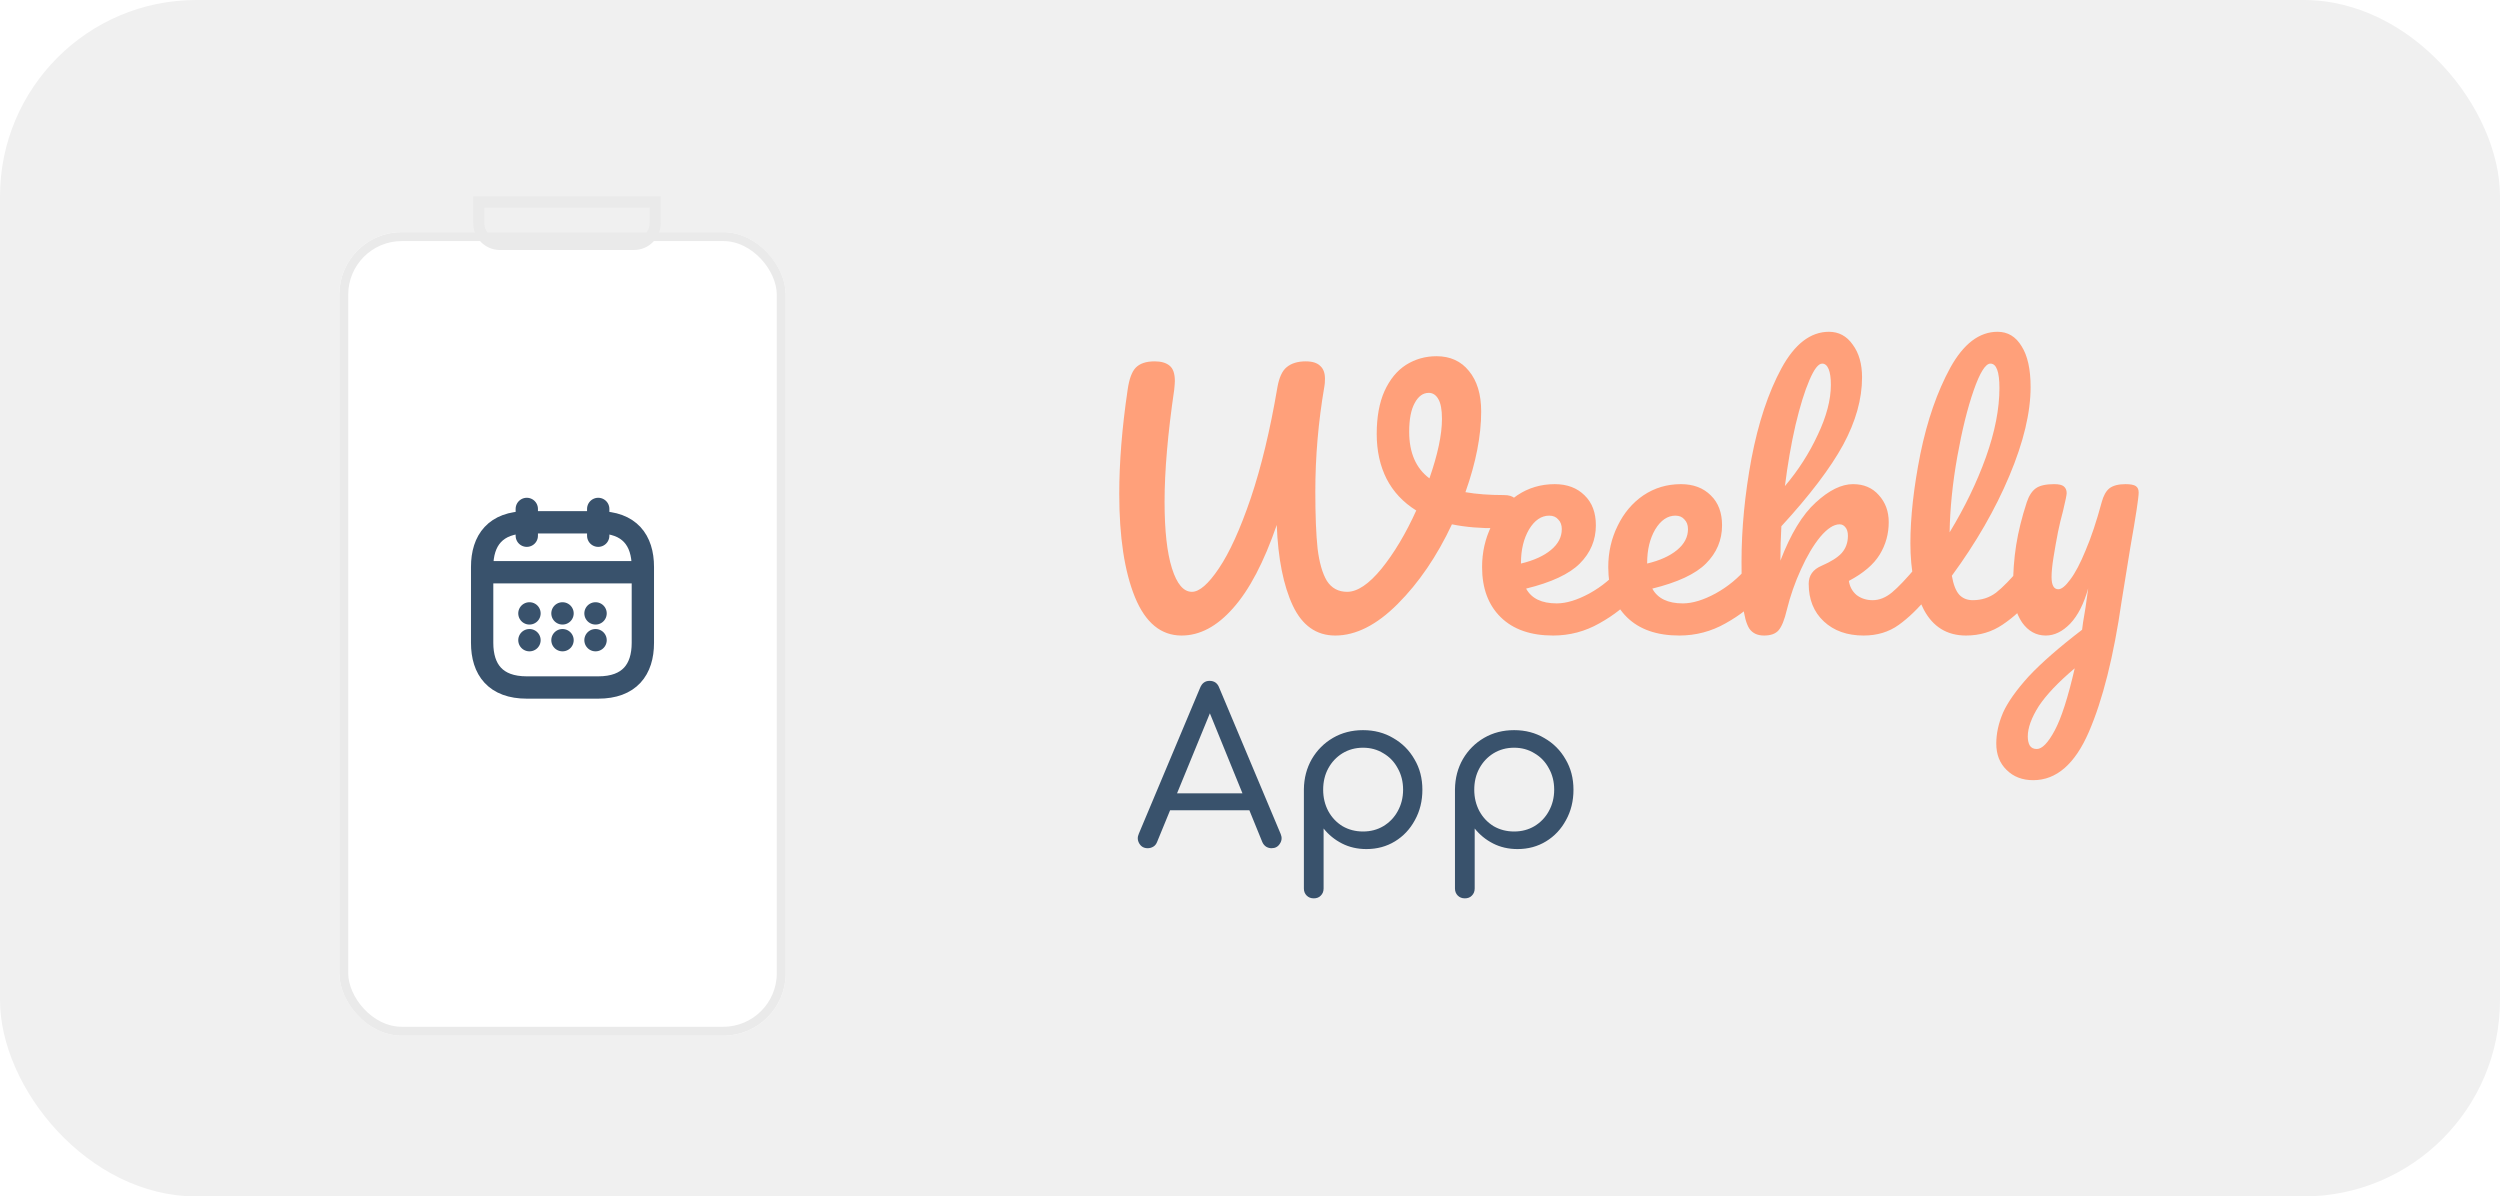 <svg width="280" height="134" viewBox="0 0 280 134" fill="none" xmlns="http://www.w3.org/2000/svg">
<rect width="280" height="134" rx="22" fill="#F0F0F0"/>
<path d="M128.536 95C128.12 95 127.808 94.824 127.6 94.472C127.392 94.12 127.376 93.752 127.552 93.368L134.416 77.024C134.624 76.512 134.976 76.256 135.472 76.256C136 76.256 136.36 76.512 136.552 77.024L143.44 93.416C143.6 93.8 143.568 94.16 143.344 94.496C143.136 94.832 142.824 95 142.408 95C142.2 95 142 94.944 141.808 94.832C141.616 94.704 141.472 94.528 141.376 94.304L135.16 79.04H135.856L129.592 94.304C129.496 94.544 129.352 94.72 129.16 94.832C128.968 94.944 128.76 95 128.536 95ZM129.928 90.752L130.816 88.856H140.344L141.208 90.752H129.928ZM147.139 100.616C146.819 100.616 146.555 100.512 146.347 100.304C146.139 100.096 146.035 99.832 146.035 99.512V88.4C146.051 87.152 146.347 86.024 146.923 85.016C147.515 84.008 148.307 83.216 149.299 82.64C150.291 82.064 151.411 81.776 152.659 81.776C153.923 81.776 155.051 82.072 156.043 82.664C157.051 83.24 157.843 84.032 158.419 85.04C159.011 86.032 159.307 87.168 159.307 88.448C159.307 89.712 159.027 90.848 158.467 91.856C157.923 92.864 157.179 93.656 156.235 94.232C155.291 94.808 154.227 95.096 153.043 95.096C152.035 95.096 151.123 94.888 150.307 94.472C149.491 94.056 148.803 93.496 148.243 92.792V99.512C148.243 99.832 148.139 100.096 147.931 100.304C147.739 100.512 147.475 100.616 147.139 100.616ZM152.659 93.128C153.507 93.128 154.267 92.928 154.939 92.528C155.627 92.112 156.163 91.552 156.547 90.848C156.947 90.128 157.147 89.328 157.147 88.448C157.147 87.552 156.947 86.752 156.547 86.048C156.163 85.328 155.627 84.768 154.939 84.368C154.267 83.952 153.507 83.744 152.659 83.744C151.811 83.744 151.043 83.952 150.355 84.368C149.683 84.784 149.155 85.344 148.771 86.048C148.387 86.752 148.195 87.552 148.195 88.448C148.195 89.328 148.387 90.128 148.771 90.848C149.155 91.552 149.683 92.112 150.355 92.528C151.043 92.928 151.811 93.128 152.659 93.128ZM164.061 100.616C163.741 100.616 163.477 100.512 163.269 100.304C163.061 100.096 162.957 99.832 162.957 99.512V88.4C162.973 87.152 163.269 86.024 163.845 85.016C164.437 84.008 165.229 83.216 166.221 82.64C167.213 82.064 168.333 81.776 169.581 81.776C170.845 81.776 171.973 82.072 172.965 82.664C173.973 83.24 174.765 84.032 175.341 85.04C175.933 86.032 176.229 87.168 176.229 88.448C176.229 89.712 175.949 90.848 175.389 91.856C174.845 92.864 174.101 93.656 173.157 94.232C172.213 94.808 171.149 95.096 169.965 95.096C168.957 95.096 168.045 94.888 167.229 94.472C166.413 94.056 165.725 93.496 165.165 92.792V99.512C165.165 99.832 165.061 100.096 164.853 100.304C164.661 100.512 164.397 100.616 164.061 100.616ZM169.581 93.128C170.429 93.128 171.189 92.928 171.861 92.528C172.549 92.112 173.085 91.552 173.469 90.848C173.869 90.128 174.069 89.328 174.069 88.448C174.069 87.552 173.869 86.752 173.469 86.048C173.085 85.328 172.549 84.768 171.861 84.368C171.189 83.952 170.429 83.744 169.581 83.744C168.733 83.744 167.965 83.952 167.277 84.368C166.605 84.784 166.077 85.344 165.693 86.048C165.309 86.752 165.117 87.552 165.117 88.448C165.117 89.328 165.309 90.128 165.693 90.848C166.077 91.552 166.605 92.112 167.277 92.528C167.965 92.928 168.733 93.128 169.581 93.128Z" fill="#39526C"/>
<path d="M168.448 55.448C169 55.448 169.396 55.568 169.636 55.808C169.9 56.048 170.032 56.36 170.032 56.744C170.032 57.368 169.84 57.92 169.456 58.4C169.096 58.88 168.52 59.132 167.728 59.156C165.832 59.18 164.128 59.036 162.616 58.724C160.936 62.3 158.908 65.276 156.532 67.652C154.18 70.004 151.852 71.18 149.548 71.18C147.436 71.18 145.852 70.064 144.796 67.832C143.74 65.576 143.14 62.564 142.996 58.796C141.556 62.972 139.924 66.08 138.1 68.12C136.3 70.16 134.38 71.18 132.34 71.18C130.036 71.18 128.296 69.752 127.12 66.896C125.944 64.016 125.356 60.152 125.356 55.304C125.356 51.776 125.668 47.9 126.292 43.676C126.46 42.476 126.76 41.648 127.192 41.192C127.648 40.712 128.356 40.472 129.316 40.472C130.036 40.472 130.588 40.628 130.972 40.94C131.38 41.252 131.584 41.828 131.584 42.668C131.584 42.836 131.56 43.16 131.512 43.64C130.792 48.56 130.432 52.748 130.432 56.204C130.432 59.42 130.708 61.904 131.26 63.656C131.812 65.408 132.556 66.284 133.492 66.284C134.332 66.284 135.34 65.408 136.516 63.656C137.716 61.88 138.904 59.264 140.08 55.808C141.256 52.328 142.252 48.188 143.068 43.388C143.26 42.284 143.608 41.528 144.112 41.12C144.64 40.688 145.348 40.472 146.236 40.472C146.98 40.472 147.52 40.64 147.856 40.976C148.216 41.288 148.396 41.768 148.396 42.416C148.396 42.8 148.372 43.1 148.324 43.316C147.652 47.228 147.316 51.14 147.316 55.052C147.316 57.716 147.4 59.84 147.568 61.424C147.76 63.008 148.108 64.22 148.612 65.06C149.14 65.876 149.896 66.284 150.88 66.284C152.032 66.284 153.316 65.42 154.732 63.692C156.148 61.94 157.444 59.768 158.62 57.176C157.156 56.264 156.052 55.088 155.308 53.648C154.564 52.184 154.192 50.504 154.192 48.608C154.192 46.712 154.48 45.116 155.056 43.82C155.656 42.5 156.46 41.516 157.468 40.868C158.5 40.22 159.64 39.896 160.888 39.896C162.424 39.896 163.636 40.448 164.524 41.552C165.436 42.656 165.892 44.168 165.892 46.088C165.892 48.8 165.304 51.812 164.128 55.124C165.352 55.34 166.792 55.448 168.448 55.448ZM157.828 48.356C157.828 50.708 158.584 52.448 160.096 53.576C161.032 50.888 161.5 48.668 161.5 46.916C161.5 45.908 161.368 45.176 161.104 44.72C160.84 44.24 160.48 44 160.024 44C159.376 44 158.848 44.384 158.44 45.152C158.032 45.896 157.828 46.964 157.828 48.356ZM182.589 62.972C182.901 62.972 183.141 63.116 183.309 63.404C183.501 63.692 183.597 64.088 183.597 64.592C183.597 65.552 183.369 66.296 182.913 66.824C182.025 67.904 180.765 68.9 179.133 69.812C177.525 70.724 175.797 71.18 173.949 71.18C171.429 71.18 169.473 70.496 168.081 69.128C166.689 67.76 165.993 65.888 165.993 63.512C165.993 61.856 166.341 60.32 167.037 58.904C167.733 57.464 168.693 56.324 169.917 55.484C171.165 54.644 172.569 54.224 174.129 54.224C175.521 54.224 176.637 54.644 177.477 55.484C178.317 56.3 178.737 57.416 178.737 58.832C178.737 60.488 178.137 61.916 176.937 63.116C175.761 64.292 173.757 65.228 170.925 65.924C171.525 67.028 172.665 67.58 174.345 67.58C175.425 67.58 176.649 67.208 178.017 66.464C179.409 65.696 180.609 64.7 181.617 63.476C181.905 63.14 182.229 62.972 182.589 62.972ZM173.517 57.752C172.629 57.752 171.873 58.268 171.249 59.3C170.649 60.332 170.349 61.58 170.349 63.044V63.116C171.765 62.78 172.881 62.276 173.697 61.604C174.513 60.932 174.921 60.152 174.921 59.264C174.921 58.808 174.789 58.448 174.525 58.184C174.285 57.896 173.949 57.752 173.517 57.752ZM196.722 62.972C197.034 62.972 197.274 63.116 197.441 63.404C197.634 63.692 197.73 64.088 197.73 64.592C197.73 65.552 197.502 66.296 197.046 66.824C196.158 67.904 194.898 68.9 193.266 69.812C191.658 70.724 189.93 71.18 188.082 71.18C185.562 71.18 183.606 70.496 182.214 69.128C180.822 67.76 180.125 65.888 180.125 63.512C180.125 61.856 180.474 60.32 181.17 58.904C181.866 57.464 182.826 56.324 184.05 55.484C185.298 54.644 186.702 54.224 188.262 54.224C189.654 54.224 190.77 54.644 191.61 55.484C192.45 56.3 192.87 57.416 192.87 58.832C192.87 60.488 192.27 61.916 191.07 63.116C189.894 64.292 187.89 65.228 185.058 65.924C185.658 67.028 186.798 67.58 188.478 67.58C189.558 67.58 190.782 67.208 192.15 66.464C193.542 65.696 194.742 64.7 195.75 63.476C196.038 63.14 196.362 62.972 196.722 62.972ZM187.65 57.752C186.762 57.752 186.006 58.268 185.382 59.3C184.782 60.332 184.482 61.58 184.482 63.044V63.116C185.898 62.78 187.014 62.276 187.83 61.604C188.646 60.932 189.054 60.152 189.054 59.264C189.054 58.808 188.922 58.448 188.658 58.184C188.418 57.896 188.082 57.752 187.65 57.752ZM215.606 62.972C215.918 62.972 216.158 63.116 216.326 63.404C216.518 63.692 216.614 64.088 216.614 64.592C216.614 65.552 216.386 66.296 215.93 66.824C214.85 68.144 213.758 69.2 212.654 69.992C211.55 70.784 210.242 71.18 208.73 71.18C206.882 71.18 205.394 70.652 204.266 69.596C203.138 68.54 202.574 67.136 202.574 65.384C202.574 64.448 203.054 63.776 204.014 63.368C205.07 62.912 205.826 62.432 206.282 61.928C206.738 61.4 206.966 60.764 206.966 60.02C206.966 59.588 206.87 59.264 206.678 59.048C206.51 58.832 206.294 58.724 206.03 58.724C205.382 58.724 204.662 59.192 203.87 60.128C203.102 61.064 202.382 62.276 201.71 63.764C201.038 65.228 200.51 66.74 200.126 68.3C199.862 69.428 199.55 70.196 199.19 70.604C198.854 70.988 198.314 71.18 197.57 71.18C196.826 71.18 196.274 70.916 195.914 70.388C195.578 69.836 195.35 68.996 195.23 67.868C195.11 66.74 195.05 65.084 195.05 62.9C195.05 59.204 195.422 55.352 196.166 51.344C196.934 47.336 198.05 43.976 199.514 41.264C201.002 38.528 202.778 37.16 204.842 37.16C205.946 37.16 206.834 37.64 207.506 38.6C208.202 39.536 208.55 40.76 208.55 42.272C208.55 44.696 207.842 47.216 206.426 49.832C205.01 52.424 202.706 55.46 199.514 58.94C199.442 60.188 199.406 61.472 199.406 62.792C200.558 59.792 201.878 57.62 203.366 56.276C204.854 54.908 206.246 54.224 207.542 54.224C208.742 54.224 209.702 54.632 210.422 55.448C211.166 56.264 211.538 57.272 211.538 58.472C211.538 59.792 211.202 61.004 210.53 62.108C209.858 63.212 208.706 64.196 207.074 65.06C207.17 65.708 207.458 66.236 207.938 66.644C208.442 67.028 209.042 67.22 209.738 67.22C210.482 67.22 211.202 66.932 211.898 66.356C212.594 65.78 213.506 64.82 214.634 63.476C214.922 63.14 215.246 62.972 215.606 62.972ZM204.086 40.724C203.654 40.724 203.174 41.348 202.646 42.596C202.118 43.82 201.602 45.488 201.098 47.6C200.618 49.688 200.222 51.968 199.91 54.44C201.398 52.688 202.622 50.78 203.582 48.716C204.566 46.652 205.058 44.78 205.058 43.1C205.058 42.332 204.974 41.744 204.806 41.336C204.638 40.928 204.398 40.724 204.086 40.724ZM227.356 62.972C227.668 62.972 227.908 63.116 228.076 63.404C228.268 63.692 228.364 64.088 228.364 64.592C228.364 65.552 228.136 66.296 227.68 66.824C226.648 68.096 225.52 69.14 224.296 69.956C223.096 70.772 221.728 71.18 220.192 71.18C218.08 71.18 216.508 70.22 215.476 68.3C214.468 66.38 213.964 63.896 213.964 60.848C213.964 57.92 214.336 54.584 215.08 50.84C215.848 47.096 216.964 43.88 218.428 41.192C219.916 38.504 221.68 37.16 223.72 37.16C224.872 37.16 225.772 37.7 226.42 38.78C227.092 39.836 227.428 41.36 227.428 43.352C227.428 46.208 226.636 49.52 225.052 53.288C223.468 57.056 221.32 60.788 218.608 64.484C218.776 65.468 219.052 66.176 219.436 66.608C219.82 67.016 220.324 67.22 220.948 67.22C221.932 67.22 222.796 66.944 223.54 66.392C224.284 65.816 225.232 64.844 226.384 63.476C226.672 63.14 226.996 62.972 227.356 62.972ZM222.928 40.724C222.376 40.724 221.752 41.72 221.056 43.712C220.36 45.704 219.748 48.176 219.22 51.128C218.692 54.08 218.404 56.912 218.356 59.624C220.06 56.816 221.416 54.008 222.424 51.2C223.432 48.368 223.936 45.788 223.936 43.46C223.936 41.636 223.6 40.724 222.928 40.724ZM238.055 54.224C238.607 54.224 238.991 54.296 239.207 54.44C239.423 54.584 239.531 54.824 239.531 55.16C239.531 55.736 239.219 57.788 238.595 61.316C238.043 64.7 237.719 66.704 237.623 67.328C236.735 73.496 235.511 78.38 233.951 81.98C232.391 85.58 230.315 87.38 227.723 87.38C226.499 87.38 225.503 86.996 224.735 86.228C223.967 85.484 223.583 84.5 223.583 83.276C223.583 82.148 223.835 80.996 224.339 79.82C224.867 78.644 225.827 77.288 227.219 75.752C228.635 74.24 230.627 72.5 233.195 70.532L233.303 69.704C233.471 68.816 233.663 67.544 233.879 65.888C233.399 67.616 232.727 68.936 231.863 69.848C230.999 70.736 230.087 71.18 229.127 71.18C228.047 71.18 227.159 70.688 226.463 69.704C225.791 68.696 225.455 67.448 225.455 65.96C225.455 64.16 225.575 62.516 225.815 61.028C226.055 59.516 226.451 57.92 227.003 56.24C227.243 55.52 227.579 55.004 228.011 54.692C228.443 54.38 229.127 54.224 230.063 54.224C230.591 54.224 230.951 54.308 231.143 54.476C231.359 54.644 231.467 54.896 231.467 55.232C231.467 55.424 231.335 56.072 231.071 57.176C230.831 58.064 230.639 58.868 230.495 59.588C230.303 60.572 230.135 61.52 229.991 62.432C229.847 63.32 229.775 64.052 229.775 64.628C229.775 65.54 230.027 65.996 230.531 65.996C230.891 65.996 231.335 65.636 231.863 64.916C232.415 64.196 232.991 63.104 233.591 61.64C234.215 60.176 234.815 58.376 235.391 56.24C235.583 55.52 235.871 55.004 236.255 54.692C236.663 54.38 237.263 54.224 238.055 54.224ZM228.119 83.888C228.719 83.888 229.391 83.192 230.135 81.8C230.879 80.408 231.623 78.092 232.367 74.852C230.519 76.412 229.175 77.828 228.335 79.1C227.519 80.396 227.111 81.524 227.111 82.484C227.111 82.892 227.183 83.228 227.327 83.492C227.495 83.756 227.759 83.888 228.119 83.888Z" fill="#FFA07A"/>
<g filter="url(#filter0_d_208_2)">
<rect x="38" y="22" width="50" height="90" rx="7" fill="white"/>
<rect x="38.5" y="22.5" width="49" height="89" rx="6.5" stroke="#EAEAEA"/>
</g>
<path d="M59 57V60" stroke="#39526C" stroke-width="2.5" stroke-miterlimit="10" stroke-linecap="round" stroke-linejoin="round"/>
<path d="M67 57V60" stroke="#39526C" stroke-width="2.5" stroke-miterlimit="10" stroke-linecap="round" stroke-linejoin="round"/>
<path d="M54.5 64.09H71.5" stroke="#39526C" stroke-width="2.5" stroke-miterlimit="10" stroke-linecap="round" stroke-linejoin="round"/>
<path d="M72 63.5V72C72 75 70.5 77 67 77H59C55.5 77 54 75 54 72V63.5C54 60.5 55.5 58.5 59 58.5H67C70.5 58.5 72 60.5 72 63.5Z" stroke="#39526C" stroke-width="2.5" stroke-miterlimit="10" stroke-linecap="round" stroke-linejoin="round"/>
<path d="M66.695 68.7H66.704" stroke="#39526C" stroke-width="2.5" stroke-linecap="round" stroke-linejoin="round"/>
<path d="M66.695 71.7H66.704" stroke="#39526C" stroke-width="2.5" stroke-linecap="round" stroke-linejoin="round"/>
<path d="M62.995 68.7H63.004" stroke="#39526C" stroke-width="2.5" stroke-linecap="round" stroke-linejoin="round"/>
<path d="M62.995 71.7H63.004" stroke="#39526C" stroke-width="2.5" stroke-linecap="round" stroke-linejoin="round"/>
<path d="M59.294 68.7H59.303" stroke="#39526C" stroke-width="2.5" stroke-linecap="round" stroke-linejoin="round"/>
<path d="M59.294 71.7H59.303" stroke="#39526C" stroke-width="2.5" stroke-linecap="round" stroke-linejoin="round"/>
<path d="M53.625 22.625H73.375V25C73.375 26.312 72.312 27.375 71 27.375H56C54.688 27.375 53.625 26.312 53.625 25V22.625Z" stroke="#EAEAEA" stroke-width="1.25"/>
<defs>
<filter id="filter0_d_208_2" x="34" y="22" width="58" height="98" filterUnits="userSpaceOnUse" color-interpolation-filters="sRGB">
<feFlood flood-opacity="0" result="BackgroundImageFix"/>
<feColorMatrix in="SourceAlpha" type="matrix" values="0 0 0 0 0 0 0 0 0 0 0 0 0 0 0 0 0 0 127 0" result="hardAlpha"/>
<feOffset dy="4"/>
<feGaussianBlur stdDeviation="2"/>
<feComposite in2="hardAlpha" operator="out"/>
<feColorMatrix type="matrix" values="0 0 0 0 0 0 0 0 0 0 0 0 0 0 0 0 0 0 0.25 0"/>
<feBlend mode="normal" in2="BackgroundImageFix" result="effect1_dropShadow_208_2"/>
<feBlend mode="normal" in="SourceGraphic" in2="effect1_dropShadow_208_2" result="shape"/>
</filter>
</defs>
</svg>
